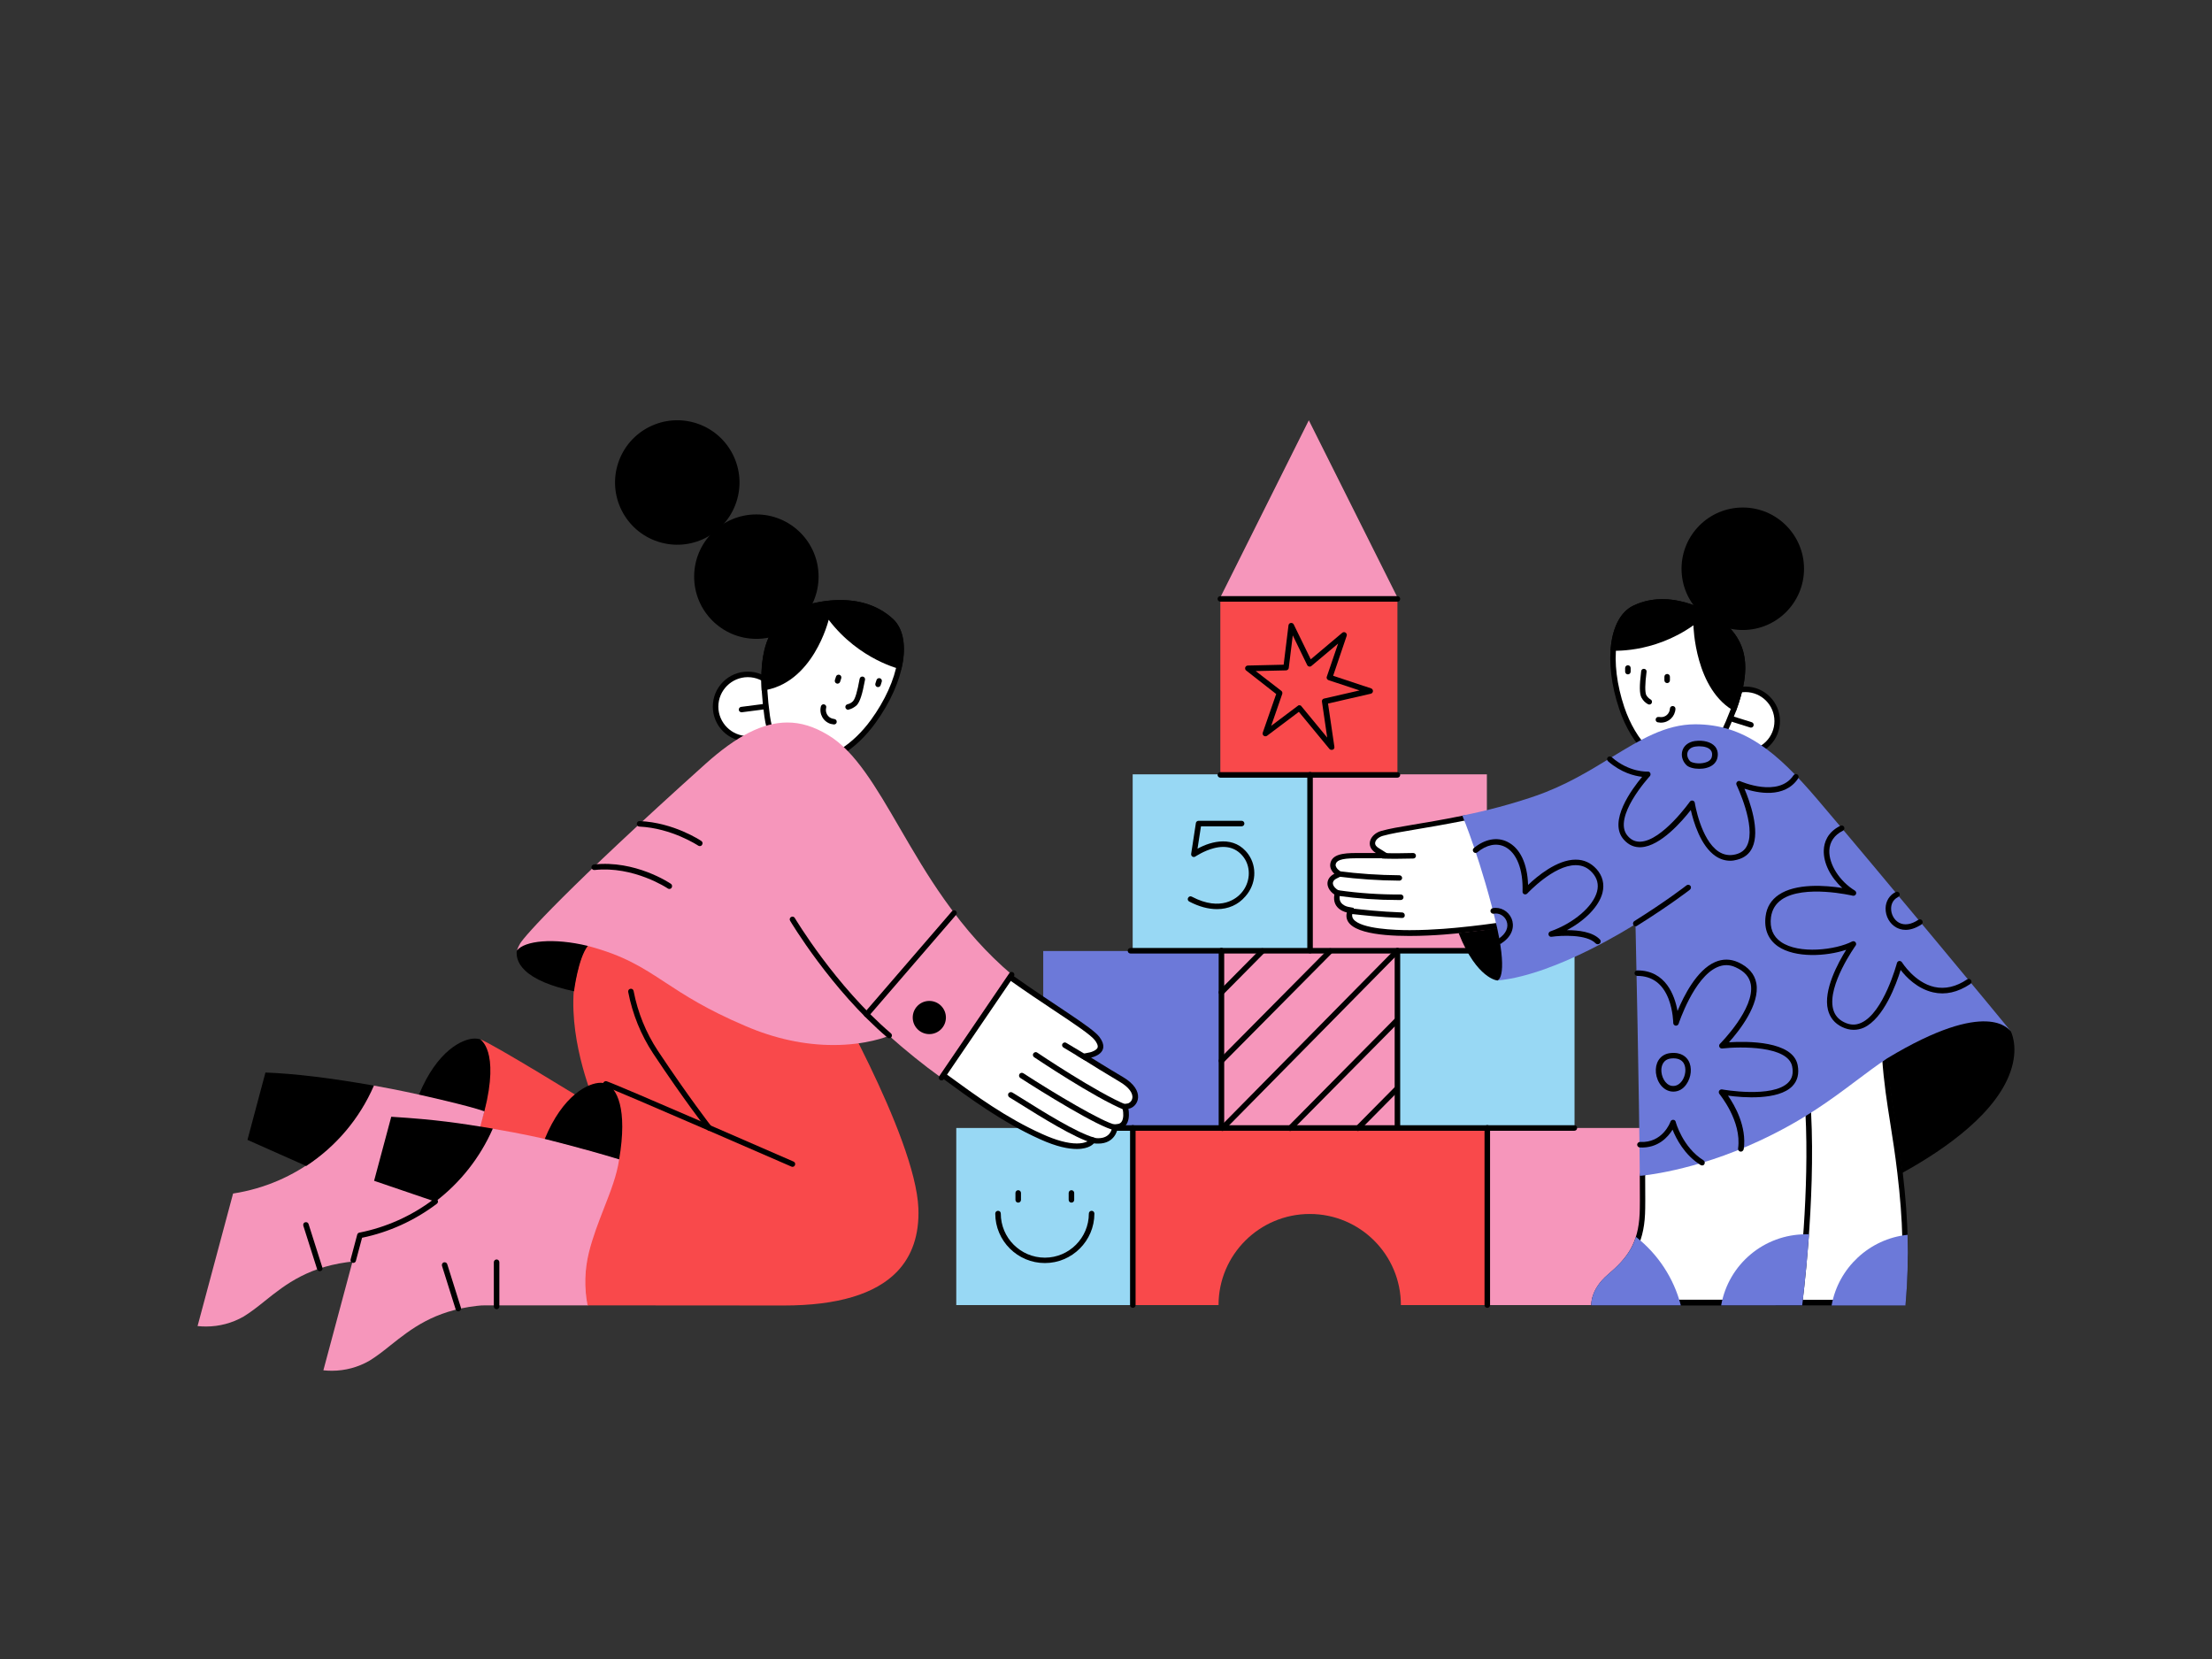 <svg xmlns="http://www.w3.org/2000/svg" xmlns:xlink="http://www.w3.org/1999/xlink" id="Layer_2_1_" x="0" y="0" version="1.1" viewBox="0 0 1600 1200" style="enable-background:new 0 0 1600 1200" xml:space="preserve"><rect x="0" y="0" width="1600" height="1200" fill="#333333" stroke="none"/><style type="text/css">.st0{fill:#98d8f4}.st1{fill:#f696bb}.st2{fill:#f9494b}.st3{fill:#6c79d9}.st4{fill:#fff}</style><g id="playblocks"><rect width="128.1" height="128.1" x="691.7" y="815.9" class="st0"/><rect width="128.1" height="128.1" x="1075.4" y="815.9" class="st1"/><path d="M819.3,815.9V944h62.1c0-36.4,29.6-65.9,66-65.9s65.9,29.5,65.9,65.9h62.1V815.9H819.3z" class="st2"/><rect width="128.1" height="128.1" x="754.6" y="687.9" class="st3"/><rect width="128.1" height="128.1" x="882.7" y="687.9" class="st1"/><polygon points="1010.8 432.1 882.7 432.1 946.7 304" class="st1"/><rect width="128.1" height="128.1" x="1010.8" y="687.9" class="st0"/><rect width="128.1" height="128.1" x="819.3" y="560.1" class="st0"/><rect width="128.1" height="128.1" x="947.4" y="560.1" class="st1"/><rect width="128.1" height="128.1" x="882.7" y="432.1" class="st2"/><g><path d="M755.8,913.6c-19.8,0-35.9-16.1-35.9-35.8c0-1.1,0.9-2,2-2s2,0.8,2,2c0,17.6,14.3,31.9,31.9,31.9 c17.5,0,31.8-14.3,31.8-31.9c0-1.1,0.9-2,2-2s2,0.9,2,2C791.6,897.5,775.5,913.6,755.8,913.6z"/></g><g><path d="M736.5,869.9c-1.1,0-2-0.9-2-2v-5c0-1.1,0.9-2,2-2s2,0.9,2,2v5C738.5,869,737.6,869.9,736.5,869.9z"/></g><g><path d="M775,869.9c-1.1,0-2-0.9-2-2v-5c0-1.1,0.9-2,2-2s2,0.9,2,2v5C777,869,776.1,869.9,775,869.9z"/></g><g><path d="M1138.8,817.9H754.6c-1.1,0-2-0.9-2-2s0.9-2,2-2h384.2c1.1,0,2,0.9,2,2S1139.9,817.9,1138.8,817.9z"/></g><g><path d="M819.4,946c-1.1,0-2-0.9-2-2V815.8c0-1.1,0.9-2,2-2s2,0.9,2,2V944C821.4,945.1,820.5,946,819.4,946z"/></g><g><path d="M1075.8,689.7H817.7c-1.1,0-2-0.9-2-2s0.9-2,2-2h258.1c1.1,0,2,0.9,2,2S1076.9,689.7,1075.8,689.7z"/></g><g><path d="M1010.8,562.5H882.7c-1.1,0-2-0.9-2-2s0.9-2,2-2h128.1c1.1,0,2,0.9,2,2S1011.9,562.5,1010.8,562.5z"/></g><g><path d="M1010.8,435.2H882.7c-1.1,0-2-0.9-2-2s0.9-2,2-2h128.1c1.1,0,2,0.9,2,2S1011.9,435.2,1010.8,435.2z"/></g><g><path d="M1075.8,946c-1.1,0-2-0.9-2-2V815.8c0-1.1,0.9-2,2-2s2,0.9,2,2V944C1077.8,945.1,1076.9,946,1075.8,946z"/></g><g><path d="M1010.8,817.8c-1.1,0-2-0.9-2-2V687.6c0-1.1,0.9-2,2-2s2,0.9,2,2v128.2C1012.8,816.9,1011.9,817.8,1010.8,817.8z"/></g><g><path d="M947.6,689.6c-1.1,0-2-0.9-2-2V560.4c0-1.1,0.9-2,2-2s2,0.9,2,2v127.2C949.6,688.7,948.7,689.6,947.6,689.6z"/></g><g><path d="M883.5,817.8c-1.1,0-2-0.9-2-2V687.6c0-1.1,0.9-2,2-2s2,0.9,2,2v128.2C885.5,816.9,884.6,817.8,883.5,817.8z"/></g><g><path d="M880.3,657.6c-6.3,0-13.1-1.8-20.1-5.5c-1-0.5-1.4-1.7-0.8-2.7s1.7-1.4,2.7-0.8c21.3,11.2,32.8,0.8,35.8-2.7 c6.4-7.3,7.2-18,1.9-25.5c-5-6.9-12.3-9.3-21.7-6.9c-7.4,1.9-13.3,6-13.4,6c-0.7,0.5-1.5,0.5-2.2,0.1c-0.7-0.4-1-1.2-0.9-2 l3.4-22.2c0.1-1,1-1.7,2-1.7h31.1c1.1,0,2,0.9,2,2s-0.9,2-2,2h-29.4l-2.5,16.2c10-5.6,26.8-9.9,36.8,4.1 c6.4,9.1,5.6,21.6-2.2,30.4C895.6,654.5,888.4,657.6,880.3,657.6z"/></g><g><path d="M883.5,719.8c-0.5,0-1-0.2-1.4-0.6c-0.8-0.8-0.8-2,0-2.8l29.6-29.9c0.8-0.8,2-0.8,2.8,0c0.8,0.8,0.8,2,0,2.8l-29.6,29.9 C884.5,719.6,884,719.8,883.5,719.8z"/></g><g><path d="M883.5,769.3c-0.5,0-1-0.2-1.4-0.6c-0.8-0.8-0.8-2,0-2.8l78.7-79.4c0.8-0.8,2-0.8,2.8,0c0.8,0.8,0.8,2,0,2.8l-78.7,79.4 C884.5,769.1,884,769.3,883.5,769.3z"/></g><g><path d="M884.2,818.1c-0.5,0-1-0.2-1.4-0.6c-0.8-0.8-0.8-2,0-2.8l125.8-127.6c0.8-0.8,2-0.8,2.8,0c0.8,0.8,0.8,2,0,2.8 L885.6,817.5C885.2,817.9,884.7,818.1,884.2,818.1z"/></g><g><path d="M933.2,818.1c-0.5,0-1-0.2-1.4-0.6c-0.8-0.8-0.8-2,0-2.8l77.1-77.9c0.8-0.8,2-0.8,2.8,0c0.8,0.8,0.8,2,0,2.8l-77.1,77.9 C934.2,817.9,933.7,818.1,933.2,818.1z"/></g><g><path d="M982.2,818.1c-0.5,0-1-0.2-1.4-0.6c-0.8-0.8-0.8-2,0-2.8l28.1-28.4c0.8-0.8,2-0.8,2.8,0c0.8,0.8,0.8,2,0,2.8l-28.1,28.4 C983.2,817.9,982.7,818.1,982.2,818.1z"/></g><g><path d="M963.1,542.4c-0.6,0-1.2-0.3-1.5-0.7l-22.1-26.8l-23,17.3c-0.7,0.5-1.7,0.5-2.4,0c-0.7-0.5-1-1.4-0.7-2.3l9.7-27.9 L901.4,485c-0.7-0.5-0.9-1.4-0.7-2.2c0.3-0.8,1-1.4,1.9-1.4l25.9-0.6l3.5-28.5c0.1-0.9,0.8-1.6,1.7-1.7c0.9-0.1,1.7,0.3,2.1,1.1 l12.3,25.2l22.8-19.2c0.7-0.6,1.7-0.6,2.4-0.1c0.7,0.5,1.1,1.4,0.8,2.3l-9.8,28.9l27.4,9.1c0.9,0.3,1.4,1.1,1.4,2 c0,0.9-0.7,1.7-1.6,1.9l-30.9,7.1l4.6,31.3c0.1,0.9-0.3,1.8-1.2,2.1C963.6,542.3,963.4,542.4,963.1,542.4z M939.8,510.1 c0.6,0,1.2,0.2,1.5,0.7l18.7,22.7l-3.8-26c-0.2-1,0.5-2,1.5-2.2l25.7-5.9L961,492c-0.5-0.2-0.9-0.5-1.2-1c-0.2-0.5-0.3-1-0.1-1.5 l8.2-24l-19.3,16.2c-0.5,0.4-1.1,0.6-1.7,0.4c-0.6-0.1-1.1-0.5-1.4-1.1l-10.4-21.4l-2.9,23.5c-0.1,1-0.9,1.7-1.9,1.8l-22,0.5 l18.5,14.3c0.7,0.5,0.9,1.4,0.7,2.2l-8,23.1l19.3-14.5C939,510.2,939.4,510.1,939.8,510.1z M930.2,482.8L930.2,482.8L930.2,482.8z"/></g></g><g id="girl"><path d="M1083.2,709.2c-0.2,0-3.9-0.3-9.2-4.7c-4.9-4-12.2-12.4-18.9-29.5l-0.1-0.2h0.3c0.1,0,14.9-1.5,28-3.4h0.2v0.2 c0,0.2,4,16.5,4,25.4C1087.4,709.1,1083.3,709.2,1083.2,709.2L1083.2,709.2z"/><path d="M1376,848c-1.6-13.7-3.4-25-5.1-35.9c-2.4-15.2-4.7-29.5-5.9-47.1v-0.1l0.1-0.1c0.3-0.2,27.7-18.6,51.1-25 c6-1.6,11.7-1.9,16.7-1.9c16,0,21.4,7.9,21.5,8s5.4,10.1,0.8,26.2c-9.1,31.9-47.9,59-78.9,76.1l-0.3,0.1L1376,848z"/><g><path d="M1286.6,942.2l10.4-128.8l2-30.5c7.1-6,51.1-42.8,57.3-47.4c0.5-0.3,0.9-0.5,1.2-0.5c2.6,0,5.7,12.4,5.9,30.1 v0.1c1.2,17.7,3.5,32,5.9,47.2c1.7,10.9,3.5,22.2,5.1,35.9c4.2,35.3,4.8,63.5,2.1,94L1286.6,942.2L1286.6,942.2z" class="st4"/><path d="M1357.2,737.2c0.7,1.1,2.3,4.5,3.3,13.7c0.8,6.9,0.9,13.3,0.9,14.1v0.1v0.1c1.2,17.8,3.5,32.2,5.9,47.4 c1.7,10.9,3.5,22.1,5.1,35.8c4.1,34.4,4.8,62.1,2.3,91.8h-85.9l10.2-126.7l0,0l0,0l1.9-29.6 C1309.5,776.6,1350.3,742.5,1357.2,737.2 M1357.4,732.9c-0.8,0-1.6,0.3-2.4,0.9c-6.8,5.1-57.5,47.6-58,48l-0.1,0.1l-2,31.3 l-10.5,131h93.9V944c2.8-31.3,2.2-60-2-96c-1.6-13.7-3.4-25-5.1-35.9c-2.4-15.2-4.7-29.5-5.9-47.1 C1365.4,763.7,1364.9,732.9,1357.4,732.9L1357.4,732.9z"/></g><g><path d="M1153,942.2c0.3-3.3,2.1-11,11.3-18.8c14.5-12.3,22.6-23.1,23.6-45.3c0.2-3.7,0.2-13,0.1-27.7l4.7-23.1 l115.6-46.6l-0.4,23.8v0.1c3.1,59.2-4.9,126.6-6.2,137.6L1153,942.2L1153,942.2z" class="st4"/><path d="M1306.3,783.7l-0.4,20.7v0.1v0.1c3,56.5-4.2,120.4-6,135.5h-144.5c0.8-3.6,3.2-9.4,10.2-15.3c14.6-12.3,23.3-24,24.3-46.7 c0.2-3.7,0.2-13,0.1-27.6l4.4-21.8L1306.3,783.7 M1310.4,777.7L1191,825.9l-4.9,24.3c0.1,14.8,0.1,24.1-0.1,27.8 c-1,21.4-8.8,31.9-22.9,43.9c-12.9,10.9-12.1,22.1-12.1,22.2v0.2h152.5v-0.2c0.1-0.7,9.9-74.8,6.5-139.6L1310.4,777.7 L1310.4,777.7z"/></g><path d="M1324.9,944.2V944c4.9-27,27.4-47.9,54.7-50.8h0.2v0.2c0.5,16.8,0,33.9-1.5,50.7v0.2h-53.4V944.2z" class="st3"/><path d="M1245,944.2V944c5.3-29.6,31.1-51.2,61.2-51.2c0.6,0,1.1,0,1.7,0h0.6v0.2c-2.1,29.4-4.9,50.7-4.9,51v0.2H1245z" class="st3"/><path d="M1151,944.2V944c0-0.1-0.9-11.2,12.1-22.2c9.4-8,16.5-15.6,20.1-26.9l0.1-0.3l0.2,0.2 c15.7,12.3,27.2,29.8,32.2,49.1l0.1,0.3L1151,944.2L1151,944.2z" class="st3"/><circle cx="1260.6" cy="411.4" r="44.3"/><g><path d="M1262.5,544.5c-12.7,0-23-10.3-23-23s10.3-23,23-23s23,10.3,23,23S1275.2,544.5,1262.5,544.5z" class="st4"/><path d="M1262.5,500.6c11.6,0,21,9.4,21,21s-9.4,21-21,21s-21-9.4-21-21S1250.9,500.6,1262.5,500.6 M1262.5,496.6 c-13.8,0-25,11.2-25,25c0,13.8,11.2,25,25,25s25-11.2,25-25S1276.3,496.6,1262.5,496.6L1262.5,496.6z"/></g><g><path d="M1266.5,526.3c-0.2,0-0.4,0-0.6-0.1l-16.9-5.3c-1.1-0.3-1.6-1.5-1.3-2.5c0.3-1.1,1.5-1.6,2.5-1.3l16.9,5.3 c1.1,0.3,1.6,1.5,1.3,2.5C1268.1,525.8,1267.4,526.3,1266.5,526.3z"/></g><g><path d="M1216.4,555c-17.3,0-34.8-17.2-43.4-42.8c-11.1-33.2-7.3-64.2,9-72.1c6.3-3.1,13.1-4.6,20.4-4.6 c21.4,0,39.7,13.5,39.9,13.6c11.2,8.7,16.7,17.9,17.8,29.7c1.2,13.2-3.2,29.9-13.8,52.4C1239.1,546.5,1228.5,555,1216.4,555z" class="st4"/><path d="M1202.5,437.4c20.4,0,38,12.7,38.7,13.2c18.5,14.4,25.5,32.7,3.3,79.7c-6.9,14.6-16.9,22.7-28.1,22.7 c-16.5,0-33.1-16.7-41.5-41.5c-5.4-16.1-7.4-32.2-5.6-45.4c1.7-12.2,6.5-20.9,13.6-24.3C1189,438.9,1195.5,437.4,1202.5,437.4 L1202.5,437.4 M1202.5,433.4c-6.9,0-14.1,1.3-21.3,4.8c-17,8.3-21.7,39.8-10,74.6c9.2,27.4,27.6,44.2,45.3,44.2 c12,0,23.6-7.7,31.7-25c21.9-46.4,17-67.9-4.5-84.6C1243.6,447.4,1224.9,433.4,1202.5,433.4L1202.5,433.4z"/></g><path d="M1243.6,447.4c17.5,13.6,24.1,30.3,14.1,61.1c-0.7,2.1-1.4,4.2-2.2,6.4c-29.7-15.4-30.6-62.6-30.6-62.6 c-29.6,21-60,18.3-60,18.3c1.1-15.7,6.7-27.7,16.3-32.4C1211.5,423.4,1243.6,447.4,1243.6,447.4z"/><g><path d="M1193,509.6c-0.3,0-0.6-0.1-0.9-0.2c-1.9-1-3.6-2.6-4.7-4.7c0,0,0-0.1-0.1-0.1c-1.5-3-1.5-8.6-0.2-19.1 c0.1-1.1,1.1-1.9,2.2-1.7c1.1,0.1,1.9,1.1,1.7,2.2c-1.2,9.1-1.2,14.6-0.2,16.8c0.8,1.3,1.8,2.4,3.1,3.1c1,0.5,1.3,1.7,0.8,2.7 C1194.4,509.2,1193.7,509.6,1193,509.6z"/></g><g><path d="M1205.9,494.1c-1.1,0-2-0.9-2-2v-2.6c0-1.1,0.9-2,2-2s2,0.9,2,2v2.6C1207.9,493.2,1207,494.1,1205.9,494.1z"/></g><g><path d="M1177.5,487.8c-1.1,0-2-0.9-2-2v-2.6c0-1.1,0.9-2,2-2s2,0.9,2,2v2.6C1179.5,486.9,1178.6,487.8,1177.5,487.8z"/></g><g><path d="M1201.5,522.7c-0.2,0-0.3,0-0.5,0c-0.5,0-1.1-0.1-1.6-0.2l-0.2,0c-1.1-0.2-1.8-1.2-1.6-2.3s1.2-1.8,2.3-1.6l0.3,0 c0.4,0.1,0.7,0.1,1,0.1c3.6,0.2,6.5-2.6,6.7-6.1c0-1.1,1-2,2.1-1.9c1.1,0,2,1,1.9,2.1C1211.6,518.3,1207,522.7,1201.5,522.7z"/></g><g><path d="M1019.4,675c-22.8,0-37.7-3.1-42.2-8.7c-1.3-1.7-1.7-3.6-1.1-5.8l0.5-2.1l-2.1-0.4c-0.9-0.2-9-2-7.4-10.7 l0.2-1.4l-1.2-0.7c0,0-4-2.5-4-6.3c0-1,0.4-3.5,3.9-5.2l2.7-1.4l-2.3-2c0,0-2.7-2.4-2.3-5.2c0.7-4.6,5.3-6.3,17-6.3h21l-5.9-3.7 c-2.6-1.6-3.8-3.6-3.4-5.9c0.4-2.9,3.2-5.5,6.9-6.5c6.2-1.7,13.5-3,23.7-4.7c9-1.5,20.3-3.4,34.9-6.3l23.4-2.9 c5.9,3.6,54.7,34,60.3,62.3c-4.7,2.9-33.4,11.4-59.2,18.2c-13.1,1.9-27.7,3.3-27.8,3.4C1054.8,673,1037.6,675,1019.4,675z" class="st4"/><path d="M1081.3,591.1c7.7,4.7,51.9,32.9,58.5,59.2c-7.1,3.2-33.4,11-57.3,17.3c-13,1.9-27.5,3.3-27.6,3.3l0,0l0,0 c-0.2,0-17.2,1.9-35.3,1.9c-10.3,0-35-0.8-40.6-7.9c-0.9-1.2-1.2-2.5-0.8-4.1l1-4.1l-4.2-0.8c0,0-2.1-0.4-3.8-1.8 c-1.9-1.5-2.6-3.6-2.1-6.6l0.5-2.7l-2.4-1.4c0,0-3.1-2-3.1-4.6c0-0.6,0.3-2.2,2.8-3.4l5.4-2.7l-4.6-3.9c-0.3-0.3-1.8-1.9-1.6-3.4 c0.4-2.7,3.1-4.6,15-4.6h14h13.9l-11.8-7.4c-1.3-0.8-2.8-2.1-2.5-3.9c0.2-1.7,2.1-3.9,5.5-4.9c6.1-1.7,13.4-2.9,23.5-4.6 c9-1.5,20.3-3.4,34.9-6.3L1081.3,591.1 M1082.2,587l-24.2,3c-31.2,6.3-46.8,7.7-58.8,11c-8.2,2.3-12,11-4,16h-14c-10,0-18,1-19,8 c-0.6,4,3,7,3,7c-4,2-5,5-5,7c0,5,5,8,5,8c-2,11,9,13,9,13c-3.3,13.9,22,17,45.2,17c18.6,0,35.8-2,35.8-2s14.8-1.5,28-3.4 c0,0,61.5-16.3,61-19.6C1139,620.5,1082.2,587,1082.2,587L1082.2,587z"/></g><path d="M1186.1,850.2c-0.4-57.1-2.9-174.4-3.1-181.8c-2.2,1.4-15.7,9.9-33.6,18.8c-17.9,8.9-44,20-66.2,22 c-0.2,0,7.7-1-0.2-37.7c-10.9-46.9-25-81.1-25.2-81.4l-0.1-0.2h0.2c17.6-3.5,35.2-8.2,52.2-14c21.7-7.4,39.5-18.3,55.2-27.9 c21.1-12.9,39.3-24.1,60.9-24.1c35.2,0,58.9,19.8,88.2,54.1c40.4,47.4,138.9,166.2,140,167.8c-1.2-0.7-16.1-24.5-89.3,19.7 c-7.8,5.2-15.1,10.7-22.7,16.4c-18.8,14.1-38.2,28.6-70,43.4c-47.4,22.1-85.6,25.2-86,25.2h-0.2L1186.1,850.2z" class="st3"/><g><path d="M1012.2,637C1012.2,637,1012.2,637,1012.2,637c-14.9-0.1-29.8-1.1-44.6-3c-1.1-0.1-1.9-1.1-1.7-2.2 c0.1-1.1,1.1-1.9,2.2-1.7c14.5,1.9,29.4,2.9,44.1,3c1.1,0,2,0.9,2,2C1014.2,636.1,1013.3,637,1012.2,637z"/></g><g><path d="M1011.2,651c-14.5,0-29-1-43.3-3c-1.1-0.2-1.9-1.2-1.7-2.3c0.2-1.1,1.2-1.9,2.3-1.7c14.7,2.1,29.8,3.1,44.7,3c0,0,0,0,0,0 c1.1,0,2,0.9,2,2c0,1.1-0.9,2-2,2C1012.5,651,1011.9,651,1011.2,651z"/></g><g><path d="M1014.2,664C1014.2,664,1014.2,664,1014.2,664c-16.5-0.6-29.1-2.1-36.6-2.9L977,661c-1.1-0.1-1.9-1.1-1.8-2.2 c0.1-1.1,1.1-1.9,2.2-1.8l0.6,0.1c7.9,0.9,19.9,2.3,36.2,2.9c1.1,0,2,1,1.9,2.1C1016.2,663.2,1015.3,664,1014.2,664z"/></g><g><path d="M1008.9,621.2c-6.5,0-8.7-0.2-8.9-0.2c-1.1-0.1-1.9-1.1-1.8-2.2c0.1-1.1,1-1.9,2.2-1.8c0.1,0,5.2,0.4,21.8,0c0,0,0,0,0,0 c1.1,0,2,0.9,2,2c0,1.1-0.8,2-2,2C1016.5,621.1,1012.2,621.2,1008.9,621.2z"/></g><g><path d="M1183.2,670c-0.7,0-1.3-0.3-1.7-0.9c-0.6-0.9-0.3-2.2,0.6-2.8c23.6-14.8,37.7-25.8,37.8-25.9c0.9-0.7,2.1-0.5,2.8,0.3 s0.5,2.1-0.3,2.8c-0.1,0.1-14.4,11.2-38.2,26.1C1183.9,669.9,1183.6,670,1183.2,670z"/></g><g><path d="M1155.7,683c-0.5,0-1.1-0.2-1.5-0.6c-6.4-6.8-25.2-5.8-31.9-4.8c-1,0.2-2-0.5-2.2-1.5c-0.2-1,0.3-2,1.3-2.4 c16.8-5.9,31-18,33.8-28.9c1.3-5,0.1-9.6-3.4-13.5c-3.3-3.7-7.2-5.5-12-5.5c0,0,0,0-0.1,0c-16,0-34.8,20.3-35,20.5 c-0.6,0.6-1.5,0.8-2.2,0.5c-0.8-0.3-1.3-1.1-1.2-1.9c0.5-16.1-4.3-28.2-12.8-32.4c-6-3-13.3-1.5-19.9,4c-0.9,0.7-2.1,0.6-2.8-0.3 s-0.6-2.1,0.3-2.8c7.9-6.5,16.8-8.2,24.2-4.5c9.2,4.5,14.5,15.7,15,31.2c6.5-6.2,20.9-18.3,34.4-18.3c0,0,0.1,0,0.1,0 c5.9,0,10.9,2.3,15,6.8c4.4,4.9,5.9,10.9,4.3,17.2c-2.5,9.8-12.5,20-25.7,27c0,0,0,0,0.1,0c8.2,0,18.6,1.2,23.8,6.8 c0.8,0.8,0.7,2.1-0.1,2.8C1156.7,682.8,1156.2,683,1155.7,683z"/></g><g><path d="M1085.1,682.7c-0.6,0-1.3-0.3-1.7-0.9c-0.6-0.9-0.4-2.2,0.6-2.8c5.4-3.6,7.5-8.4,5.7-12.9c-1.6-3.8-5.4-5.9-9.2-5.2 c-1.1,0.2-2.1-0.5-2.4-1.6c-0.2-1.1,0.5-2.1,1.6-2.4c5.6-1.1,11.4,2.1,13.7,7.6c2,4.9,1.2,12.2-7.2,17.7 C1085.9,682.6,1085.5,682.7,1085.1,682.7z"/></g><g><path d="M1231.2,843c-0.4,0-0.7-0.1-1.1-0.3c-11.7-7.3-17.7-19.1-20.3-25.6c-3.3,5.4-10.6,13.6-23.7,12.9c-1.1-0.1-1.9-1-1.9-2.1 c0.1-1.1,1-1.9,2.1-1.9c16.2,0.9,21.8-14,22-14.7c0.3-0.8,1.1-1.4,2-1.3c0.9,0,1.6,0.6,1.8,1.5c0,0.2,5,18.4,20.1,27.8 c0.9,0.6,1.2,1.8,0.6,2.8C1232.5,842.7,1231.9,843,1231.2,843z"/></g><g><path d="M1259.2,833c-0.1,0-0.2,0-0.3,0c-1.1-0.2-1.9-1.2-1.7-2.3c2.8-19.8-13.4-39.2-13.5-39.4c-0.5-0.6-0.6-1.6-0.2-2.3 s1.3-1.1,2.1-1c0.4,0.1,36.6,6.5,47.9-5c2.9-2.9,3.8-6.7,2.8-11.7c-3-14.9-37.5-14.4-50.6-12.9c-0.8,0.1-1.7-0.4-2-1.1 c-0.4-0.8-0.2-1.7,0.4-2.3c0.3-0.3,25.4-25.5,22.3-43c-1-5.4-4.5-9.4-10.9-12.3c-4.5-2.1-8.9-2.1-13.4-0.1 c-16.9,7.4-27.8,40.6-27.9,40.9c-0.3,0.9-1.2,1.5-2.2,1.4c-1-0.2-1.7-1-1.7-2c0-0.1-0.1-8.8-3.4-17.4c-4.3-11-11.9-16.6-22.6-16.6 c-1.1,0-2-0.9-2-2s0.9-2,2-2c20.6,0,27.1,18.2,29.1,29.4c4.5-10.9,13.9-29.6,27.1-35.4c5.5-2.4,11.1-2.4,16.7,0.1 c7.5,3.4,12,8.6,13.2,15.2c2.8,15.3-12.5,34.6-19.8,42.7c13.1-0.8,46.2-1.1,49.7,16.5c1.2,6.3-0.1,11.4-3.9,15.3 c-10.1,10.3-35.7,8.3-46.5,6.8c4.9,7,13.7,22.4,11.4,38.6C1261,832.3,1260.2,833,1259.2,833z"/></g><g><path d="M1210.4,789.6c-0.7,0-1.4-0.1-2.1-0.2c-7-1.4-10.9-9.2-10.6-15.9c0.3-6.6,4.4-11.2,10.7-11.8c0,0,0,0,0,0 c8-0.8,11.5,3.1,12.9,5.5c2.8,4.8,2.1,12-1.5,17.1C1217.5,787.7,1214.1,789.6,1210.4,789.6z M1208.9,765.6c-6.2,0.6-7.1,5.8-7.2,8 c-0.2,5,2.7,10.9,7.3,11.8c3.9,0.7,6.4-1.9,7.6-3.5c2.7-3.8,3.3-9.3,1.3-12.8C1216.3,766.4,1213.2,765.2,1208.9,765.6z"/></g><g><path d="M1340.8,744.9c-2.8,0-5.7-0.7-8.5-2.1c-5.3-2.6-8.7-6.8-10.1-12.4c-3.5-14.1,7.3-33.9,13.2-43.4 c-14.3,4.8-36.9,6.1-49.4-2.5c-7-4.9-10.1-12.4-8.9-21.7c0.8-6.6,4-11.8,9.4-15.5c12.5-8.6,34.1-6.9,46.1-5 c-8.5-7.7-13.8-18.1-13.4-27.4c0.2-5.4,2.5-12.9,12-17.6c1-0.5,2.2-0.1,2.7,0.9c0.5,1,0.1,2.2-0.9,2.7c-6.2,3.1-9.5,8-9.8,14.2 c-0.4,10.1,7.4,22.3,18.5,29.1c0.8,0.5,1.2,1.6,0.8,2.5s-1.4,1.4-2.3,1.2c-0.4-0.1-35.4-8.3-51.5,2.8c-4.4,3.1-6.9,7.2-7.7,12.7 c-1,7.8,1.4,13.9,7.2,17.9c13.1,9.1,39.7,5.8,51.5-0.3c0.8-0.4,1.8-0.2,2.4,0.5c0.6,0.7,0.7,1.7,0.1,2.5 c-0.2,0.3-20.5,28.6-16.3,45.7c1.1,4.4,3.7,7.6,8,9.7c4.3,2.1,8.3,2.3,12.4,0.4c16.2-7.3,25.7-42.8,25.8-43.2 c0.2-0.8,0.9-1.4,1.6-1.5c0.8-0.1,1.6,0.3,2,0.9c0.1,0.1,9.1,14.7,23.5,17.9c7.7,1.7,15.7-0.1,23.7-5.5c0.9-0.6,2.2-0.4,2.8,0.6 c0.6,0.9,0.4,2.2-0.6,2.8c-9,6-18,8-26.8,6c-11.5-2.6-19.7-11.2-23.5-16.2c-3.1,10-12.2,35.2-26.8,41.8 C1345.7,744.4,1343.3,744.9,1340.8,744.9z"/></g><g><path d="M1251.6,622.6c-3.8,0-7.3-1.1-10.6-3.3c-11-7.4-16.1-25.1-18-33.4c-6.2,8-21.9,26.1-35.8,26.9c-4.9,0.3-9.1-1.5-12.6-5.4 c-11.8-13.1,6-36.9,13.2-45.5c-5.4-0.6-15.1-2.9-24.7-11.3c-0.8-0.7-0.9-2-0.2-2.8c0.7-0.8,2-0.9,2.8-0.2 c12.8,11.3,26,10.5,26.1,10.5c0.8-0.1,1.6,0.4,1.9,1.1s0.2,1.6-0.3,2.2c-0.1,0.1-7.2,7.8-12.7,17.2c-4.8,8.2-9.3,19.4-3.3,26.1 c2.6,3,5.7,4.3,9.4,4.1c15.6-0.9,35.3-28.6,35.5-28.9c0.5-0.7,1.3-1,2.1-0.8c0.8,0.2,1.4,0.8,1.5,1.6c0,0.3,4.3,26.6,17.1,35.2 c3.8,2.5,7.9,3.2,12.4,2.1c4-1,6.8-3.1,8.4-6.6c6.6-14-7.6-43.3-7.7-43.6c-0.4-0.8-0.2-1.7,0.4-2.3c0.6-0.6,1.5-0.8,2.3-0.4 c0.3,0.1,27.6,12.1,38.5-4.3c0.6-0.9,1.9-1.2,2.8-0.6c0.9,0.6,1.2,1.9,0.6,2.8c-9.9,14.9-29.8,10.5-38.9,7.5 c3.9,9.2,11.5,30.3,5.7,42.6c-2.1,4.6-5.9,7.5-11.1,8.8C1254.9,622.3,1253.2,622.6,1251.6,622.6z"/></g><g><path d="M1229.1,556.1c-3.9,0-7.6-1-9.3-2.7c-3-3-4-7.1-2.8-10.7c1.2-3.6,4.6-6.1,9-6.7c6.2-0.8,11.6,0.7,14.4,3.8 c1.4,1.6,2.8,4.4,1.8,8.6c-0.9,3.4-3.6,5.9-7.7,7C1232.8,555.9,1230.9,556.1,1229.1,556.1z M1229.1,539.8c-0.9,0-1.8,0.1-2.7,0.2 c-2.9,0.4-4.9,1.8-5.7,4c-0.7,2.2,0,4.7,1.8,6.6c1.1,1.1,6.3,2.3,10.8,1c1.9-0.5,4.3-1.6,4.9-4.1c0.5-2.1,0.2-3.7-0.9-5 C1235.9,540.8,1232.8,539.8,1229.1,539.8z"/></g><g><path d="M1378.4,672.6c-3,0-5.2-0.9-6.7-1.7c-4.8-2.6-7.9-8.1-7.8-13.9c0.1-5.2,2.8-9.5,7.3-11.8c1-0.5,2.2-0.1,2.7,0.9 c0.5,1,0.1,2.2-0.9,2.7c-4.4,2.2-5.1,6.2-5.1,8.3c-0.1,4.2,2.2,8.4,5.7,10.3c3.9,2.1,8.8,1.4,14-2.1c0.9-0.6,2.2-0.4,2.8,0.6 c0.6,0.9,0.4,2.2-0.6,2.8C1385.4,671.6,1381.5,672.6,1378.4,672.6z"/></g></g><g id="woman"><path d="M350.1,804.2c-10.9-3.9-46.6-11.9-47-12l-0.2-0.1l0.1-0.2c13.2-32.1,31.7-40.7,40.5-40.7c1.4,0,2.6,0.2,3.7,0.5 c0.3,0.2,7.1,4.3,8.1,20.2s-5,31.9-5,32.1l-0.1,0.2H350.1z"/><path d="M476.2,912.2c-21.7,0-47.2-0.4-74.3-0.9c-24.7-0.4-50.3-0.8-73.5-0.9h-0.1l-0.1-0.1c0,0-2.3-2.9-4.3-8.8 c-1.8-5.4-3.5-14.6-2-27.6c1.7-13.8,7.4-24.8,13.5-36.5c5.1-9.8,10.9-20.3,15-33.6c11.3-44.5-3.2-52.1-3.2-52.1 c8.5,2.8,77.5,45.4,84.5,49.7c-2.4-5.4-19.5-45.6-16.7-84.5v-0.2c0-0.2,3.1-23.9,10-32.9l0.1-0.1h0.1c0.1,0,0.2,0,0.3,0 c3.1,0,12.1-6.2,21.6-12.8c11.6-8.1,23.7-16.4,28.9-16.4c0.5,0,0.9,0.1,1.2,0.2c38.8,14.5,59.8,81.4,60,82 c28.8,59.3,35.5,89.9,36.1,105.1c0.8,22-3.7,37.3-14.2,48.3C544.7,905.2,518.3,912.2,476.2,912.2z" class="st2"/><path d="M448,839c-28.7-8.7-53.6-14.7-53.9-14.8l-0.2-0.1l0.1-0.2c13.2-32.1,31.7-40.7,40.5-40.7c1.4,0,2.6,0.2,3.7,0.5 c0.2,0.1,8.7,3.3,11.7,15.2c5,19.8-1.6,39.6-1.7,39.8v0.2L448,839z"/><path d="M415.1,717c-16.7-3.6-28.6-8.6-35.3-15c-5.8-5.5-6.4-10.8-6-14.3c0-0.2,1.3-9,19.2-10.2c2-0.1,4.2-0.2,6.5-0.2 c12.9,0,25.4,6.6,25.5,6.6l0.3,0.1l-0.2,0.3c-6.9,8.9-9.9,32.5-9.9,32.7v0.2L415.1,717z"/><path d="M149.1,959.5c-2,0-4-0.1-6-0.3h-0.2l25.7-95.9h0.1c45.1-7,83-36.1,101.2-78l0.1-0.1h0.2 c18.7,3.3,32.9,6.6,33,6.6c0.4,0.1,36.1,8,47,12l0.2,0.1l-0.1,0.2c-6,21.2-9.6,40.6-13.3,61.3l-0.7,3.7c-4,21.7-7.7,41.1-7.8,41.2 v0.2h-0.2c-3.1,0-6.2,0-9.3,0c-28.2,0-48.5,0.6-61.9,1.8c-33.2,3-50.4,16.6-65.5,28.7c-5.2,4.2-10.2,8.1-15.4,11.3 C168,957,158.6,959.5,149.1,959.5z" class="st1"/><path d="M240.1,991.5c-2,0-4-0.1-6-0.3h-0.2l26.2-97.8h0.1c42.5-8.4,78.3-37.2,95.7-76.9l0.1-0.1h0.2 c21.1,3.5,37.9,7.4,38.1,7.5s25.2,6.1,53.9,14.8h0.1v0.1c0.1,9.2-5.1,21.8-10.5,35.2c-4.3,10.5-8.7,21.3-11.4,32.1 c-3.1,12.5-3.4,25.3-1,37.9v0.2H351c-2.1,0-4.2,0.1-6.3,0.4c-30.9,3.6-47.4,16.7-62,28.3c-5.2,4.2-10.2,8.1-15.4,11.3 C259,989,249.6,991.5,240.1,991.5z" class="st1"/><g><path d="M255.5,913.5c-0.2,0-0.3,0-0.5-0.1c-1.1-0.3-1.7-1.4-1.4-2.4l4.8-18c0.2-0.7,0.8-1.3,1.5-1.4 c19.3-3.8,37.9-12.1,53.7-24.1c0.9-0.7,2.1-0.5,2.8,0.4c0.7,0.9,0.5,2.1-0.4,2.8c-16,12.1-34.6,20.6-54.1,24.6l-4.5,16.8 C257.2,912.9,256.4,913.5,255.5,913.5z"/></g><path d="M425,944.2V944c-2.4-12.7-2.1-25.5,1-38.1c2.8-11.3,7-22,11-32.3c4.8-12.2,9.2-23.7,10.8-34.7 c6.4-37.3-1.8-52.1-9.6-55.1c8.4,2.8,67.1,28.5,74.3,31.7c-2.9-3.7-18.4-24.1-38.5-54.4c-17.3-26.1-26.4-65-11.6-84.7l0.1-0.1 l131.8,28.6v0.1c0.7,1.2,68,116.7,70,169.1c0.7,18.9-4.5,34.3-15.4,45.7c-15.7,16.3-43.2,24.5-81.8,24.5L425,944.2L425,944.2z" class="st2"/><path d="M179,824.5l13-48.7h0.2c21.2,0.8,46.7,3.9,78,9.4h0.3l-0.1,0.2c-10.3,23.7-27.2,43.7-48.8,57.9l-0.1,0.1L179,824.5z"/><path d="M270.6,854.1l12.4-46.3h0.2c32.5,2,49.2,4.6,73,8.5h0.3l-0.1,0.2c-9.1,20.7-23.4,38.9-41.4,52.6l-0.1,0.1L270.6,854.1z"/><ellipse cx="547.1" cy="417.1" rx="45" ry="45"/><ellipse cx="489.9" cy="349.3" rx="45" ry="45" transform="matrix(0.316 -0.949 0.949 0.316 3.593 703.533)"/><g><path d="M540.9,534.5c-12.9,0-23.3-10.5-23.3-23.3s10.5-23.3,23.3-23.3s23.3,10.5,23.3,23.3S553.8,534.5,540.9,534.5z" class="st4"/><path d="M540.9,489.8c11.8,0,21.3,9.6,21.3,21.3c0,11.7-9.6,21.3-21.3,21.3s-21.3-9.6-21.3-21.3S529.2,489.8,540.9,489.8 M540.9,485.8c-14,0-25.3,11.3-25.3,25.3s11.3,25.3,25.3,25.3s25.3-11.3,25.3-25.3C566.2,497.2,554.9,485.8,540.9,485.8 L540.9,485.8z"/></g><g><path d="M536.4,515.2c-1,0-1.9-0.7-2-1.7c-0.1-1.1,0.6-2.1,1.7-2.2l17.8-2.3c1.1-0.1,2.1,0.6,2.2,1.7c0.1,1.1-0.6,2.1-1.7,2.2 l-17.8,2.3C536.6,515.2,536.5,515.2,536.4,515.2z"/></g><g><path d="M585.1,551.5c-16.3,0-27.3-12.2-30.3-33.4c-7.4-53.5,5.5-69.6,28.7-78.3c0.1,0,10.8-3.7,24.2-3.7 c15.1,0,27.5,4.5,36.8,13.3c13.4,12.7,7.7,43.8-13.1,72.6C618.1,540.4,600.7,551.5,585.1,551.5L585.1,551.5z" class="st4"/><path d="M607.8,438c14.6,0,26.5,4.3,35.5,12.8c5.8,5.5,7.8,15.3,5.8,27.7c-2.2,13.3-9,28.3-19.1,42.2 c-12.9,17.7-30,28.7-44.8,28.7c-15.2,0-25.5-11.5-28.3-31.7c-7.2-52.2,5.1-67.8,27.4-76.1C584.8,441.5,595,438,607.8,438 M607.8,434c-14,0-24.9,3.9-24.9,3.9c-25.9,9.6-37.2,28.9-30,80.4c3.3,24,16.4,35.1,32.3,35.1c15.5,0,33.7-10.7,48-30.4 c21.8-30.1,26.8-62,12.9-75.2C634.4,437,619.9,434,607.8,434L607.8,434z"/></g><path d="M582.8,437.9c-22.5,8.4-34,24-31.9,61.7c37.3-4.5,48.5-51.3,48.5-51.3c22.3,29.3,52.5,35.9,52.5,35.9 c3.7-15.6,1.9-28.9-5.9-36.3C621.2,424.4,582.8,437.9,582.8,437.9z"/><g><path d="M613.5,513.4c-0.9,0-1.7-0.6-2-1.6c-0.2-1.1,0.4-2.1,1.5-2.4c1.4-0.3,2.8-1,3.9-2.1c1.7-1.8,3.2-6.9,4.9-16.3 c0.2-1.1,1.2-1.8,2.3-1.6c1.1,0.2,1.8,1.2,1.6,2.3c-2,10.8-3.7,15.9-6,18.4c0,0-0.1,0.1-0.1,0.1c-1.7,1.5-3.7,2.6-5.8,3.1 C613.8,513.4,613.6,513.4,613.5,513.4z"/></g><g><path d="M605.8,494.5c-0.2,0-0.4,0-0.6-0.1c-1.1-0.3-1.6-1.5-1.3-2.5l0.8-2.5c0.3-1.1,1.5-1.6,2.5-1.3c1.1,0.3,1.6,1.5,1.3,2.5 l-0.8,2.5C607.4,494,606.6,494.5,605.8,494.5z"/></g><g><path d="M635.1,497c-0.2,0-0.4,0-0.6-0.1c-1.1-0.3-1.6-1.5-1.3-2.5l0.8-2.5c0.3-1.1,1.5-1.6,2.5-1.3c1.1,0.3,1.6,1.5,1.3,2.5 l-0.8,2.5C636.7,496.5,635.9,497,635.1,497z"/></g><g><path d="M603.3,524c-0.1,0-0.2,0-0.3,0c-0.6-0.1-1.1-0.2-1.6-0.3c0,0-0.1,0-0.2,0c-5.6-1.5-8.9-7.3-7.4-12.8 c0.3-1.1,1.4-1.7,2.4-1.4c1.1,0.3,1.7,1.4,1.4,2.4c-0.9,3.4,1.1,7,4.5,7.9c0.5,0.1,0.9,0.2,1.5,0.3c1.1,0.2,1.8,1.2,1.6,2.3 C605.1,523.3,604.3,524,603.3,524z"/></g><g><path d="M778.8,829.1c-6.9,0-15.6-2.3-25.9-6.9c-26.2-11.8-49.5-28.8-68.1-42.4l-2.2-1.6l-8.1-16.9l44.3-59.7 l11.9,5.3c12.4,8.8,23.6,16.2,33.4,22.8c15.3,10.2,26.4,17.6,29.4,21.6c2.2,2.9,2.9,5.3,2.2,7.2c-1.3,3.4-6.9,4.6-7,4.6l-4.9,1 l4.3,2.7c0.1,0.1,13.1,8.2,23,14c7.2,4.2,10.8,9.4,9.9,14c-0.5,2.7-2.7,4.9-5.2,5.3l-2.1,0.3l0.4,2.1c0,0.1,1.3,6.5-1.4,10.1 c-1.1,1.5-2.7,2.3-4.9,2.5l-1.5,0.1l-0.3,1.5c-0.1,0.3-1.6,8.6-11.8,8.6l0,0c-0.9,0-1.9-0.1-3-0.2l-1.2-0.2l-0.7,1 C789.5,825.8,786.9,829.1,778.8,829.1z" class="st4"/><path d="M719.5,704l10.3,4.6c12.3,8.7,23.5,16.2,33.3,22.7c14.6,9.7,26.1,17.4,28.9,21.2c1,1.3,2.5,3.7,1.9,5.3 c-0.7,1.8-4.1,3.1-5.5,3.4l-9.9,2l8.5,5.3c0.1,0.1,13.1,8.2,23.1,14.1c6.3,3.7,9.7,8.2,8.9,11.9c-0.4,2.1-2.1,3.5-3.5,3.7 l-4.2,0.6l0.9,4.2c0.3,1.5,0.8,6.1-1,8.5c-0.5,0.6-1.3,1.5-3.4,1.6l-3.1,0.3l-0.5,3c0,0.3-1.2,6.9-9.8,6.9c-0.9,0-1.8-0.1-2.7-0.2 l-2.4-0.7l-1.3,2.2c-0.4,0.4-2.8,2.5-9.1,2.5c-6.6,0-15.1-2.3-25-6.8c-26.1-11.7-48.2-27.9-67.8-42.2l-1.8-1.3l-7.4-15.4 L719.5,704 M718.2,699l-46,62l8.9,18.5c19.7,14.4,43.5,32.1,71.1,44.5c12.1,5.5,20.7,7.1,26.7,7.1c9.4,0,12.3-4.1,12.3-4.1 c1.2,0.2,2.2,0.2,3.2,0.2c12.1,0,13.8-10.2,13.8-10.2c11-1,8-15,8-15c7-1,13-13-4-23c-10.1-5.9-23-14-23-14s15-3,6-15 c-5.3-7-31-22-63.5-45L718.2,699L718.2,699z"/></g><path d="M680.9,779.6c-13.1-9.4-25.8-19.7-37.8-30.4c-1.5,0.6-16.5,6.7-40.2,6.7c-21,0-42.5-4.6-63.8-13.8 c-28.2-12-44.1-22.4-58.1-31.6c-16.5-10.8-29.5-19.3-55.8-26.3c-24.7-6-45.9-3.8-51.3,3.4c0.4-1.8,1.6-3.8,2.3-5.1 c3.4-5.7,33.8-39.8,133.8-129.7c22.9-20.6,41.8-30.2,59.5-30.2c9.8,0,19.3,2.9,29.7,9.2c19.3,11.6,34.3,37.3,51.6,67.1 c9.9,17,20.1,34.6,32.4,51.9c15.4,21.8,30.8,38.9,48.5,54l0.1,0.1l-50.9,74.8V779.6z" class="st1"/><g><path d="M785.2,767c-0.4,0-0.7-0.1-1-0.3l-15-9c-0.9-0.6-1.3-1.8-0.7-2.7c0.6-0.9,1.8-1.3,2.7-0.7l15,9c0.9,0.6,1.3,1.8,0.7,2.7 C786.5,766.7,785.9,767,785.2,767z"/></g><g><path d="M814.2,803c-0.3,0-0.5,0-0.8-0.1c-21.9-9-63.6-37-65.4-38.2c-0.9-0.6-1.2-1.9-0.5-2.8s1.9-1.2,2.8-0.5 c0.4,0.3,43.1,29,64.6,37.8c1,0.4,1.5,1.6,1.1,2.6C815.7,802.5,815,803,814.2,803z"/></g><g><path d="M806.5,817.5c-0.1,0-0.2,0-0.3,0c-10.8-1.7-53.9-28.5-68.2-37.8c-0.9-0.6-1.2-1.8-0.6-2.8c0.6-0.9,1.8-1.2,2.8-0.6 c21.8,14.2,58.1,35.8,66.6,37.2c1.1,0.2,1.8,1.2,1.7,2.3C808.3,816.8,807.5,817.5,806.5,817.5z"/></g><g><path d="M791.2,827c-0.2,0-0.3,0-0.5-0.1c-13.1-3.5-38.6-19.5-53.8-29c-2.6-1.6-4.9-3.1-6.8-4.2c-0.9-0.6-1.2-1.8-0.7-2.8 c0.6-0.9,1.8-1.2,2.8-0.7c1.9,1.2,4.2,2.6,6.8,4.2c15,9.4,40.2,25.2,52.7,28.5c1.1,0.3,1.7,1.4,1.4,2.4 C792.9,826.4,792.1,827,791.2,827z"/></g><g><path d="M643.2,751c-0.5,0-0.9-0.2-1.3-0.5c-40.8-34.8-70.1-84-70.4-84.5c-0.6-1-0.2-2.2,0.7-2.7c1-0.6,2.2-0.2,2.7,0.7 c0.3,0.5,29.3,49.1,69.6,83.5c0.8,0.7,0.9,2,0.2,2.8C644.3,750.8,643.8,751,643.2,751z"/></g><g><path d="M484.2,643c-0.4,0-0.8-0.1-1.1-0.3c-0.2-0.2-24.8-16.5-53.1-13.4c-1.1,0.1-2.1-0.7-2.2-1.8c-0.1-1.1,0.7-2.1,1.8-2.2 c29.8-3.3,54.7,13.3,55.7,14c0.9,0.6,1.1,1.9,0.5,2.8C485.5,642.7,484.8,643,484.2,643z"/></g><g><path d="M506.2,612c-0.4,0-0.8-0.1-1.1-0.3c-0.2-0.1-19.1-12.7-42.6-13.8c-1.1,0-2-1-1.9-2.1s1-2,2.1-1.9 c24.7,1.1,43.8,13.9,44.6,14.4c0.9,0.6,1.2,1.9,0.5,2.8C507.5,611.7,506.8,612,506.2,612z"/></g><g><path d="M359.2,947c-1.1,0-2-0.9-2-2v-32c0-1.1,0.9-2,2-2s2,0.9,2,2v32C361.2,946.1,360.3,947,359.2,947z"/></g><g><path d="M331.5,948.5c-0.9,0-1.6-0.5-1.9-1.4l-9.9-31.5c-0.3-1.1,0.3-2.2,1.3-2.5c1.1-0.3,2.2,0.3,2.5,1.3l9.9,31.5 c0.3,1.1-0.3,2.2-1.3,2.5C331.9,948.5,331.7,948.5,331.5,948.5z"/></g><g><path d="M231.3,919.5c-0.8,0-1.6-0.5-1.9-1.4l-10-31.5c-0.3-1.1,0.2-2.2,1.3-2.5c1.1-0.3,2.2,0.2,2.5,1.3l10,31.5 c0.3,1.1-0.2,2.2-1.3,2.5C231.7,919.5,231.5,919.5,231.3,919.5z"/></g><g><path d="M681,781.5c-0.4,0-0.8-0.1-1.1-0.3c-0.9-0.6-1.1-1.9-0.5-2.8l50.7-74.5c0.6-0.9,1.9-1.2,2.8-0.5c0.9,0.6,1.1,1.9,0.5,2.8 l-50.7,74.5C682.3,781.2,681.6,781.5,681,781.5z"/></g><g><path d="M626.8,735.8c-0.5,0-0.9-0.2-1.3-0.5c-0.8-0.7-0.9-2-0.2-2.8l63.3-73.4c0.7-0.8,2-0.9,2.8-0.2s0.9,2,0.2,2.8l-63.3,73.4 C627.9,735.6,627.4,735.8,626.8,735.8z"/></g><circle cx="672.2" cy="736" r="12"/><g><path d="M573.2,844c-0.3,0-0.5-0.1-0.8-0.2c-1.3-0.5-126-55-134.8-57.9c-1-0.3-1.6-1.5-1.3-2.5c0.3-1,1.5-1.6,2.5-1.3 c9,3,130,55.8,135.2,58.1c1,0.4,1.5,1.6,1,2.6C574.7,843.6,574,844,573.2,844z"/></g><g><path d="M513.2,818c-0.6,0-1.2-0.3-1.6-0.8c-0.2-0.2-16.8-21.5-39.1-55.1c-8.9-13.5-15-28.5-18.1-44.6c-0.2-1.1,0.5-2.1,1.6-2.3 c1.1-0.2,2.1,0.5,2.3,1.6c3,15.6,8.9,30.1,17.5,43.2c22.2,33.4,38.7,54.7,38.9,54.9c0.7,0.9,0.5,2.1-0.3,2.8 C514.1,817.9,513.6,818,513.2,818z"/></g></g></svg>